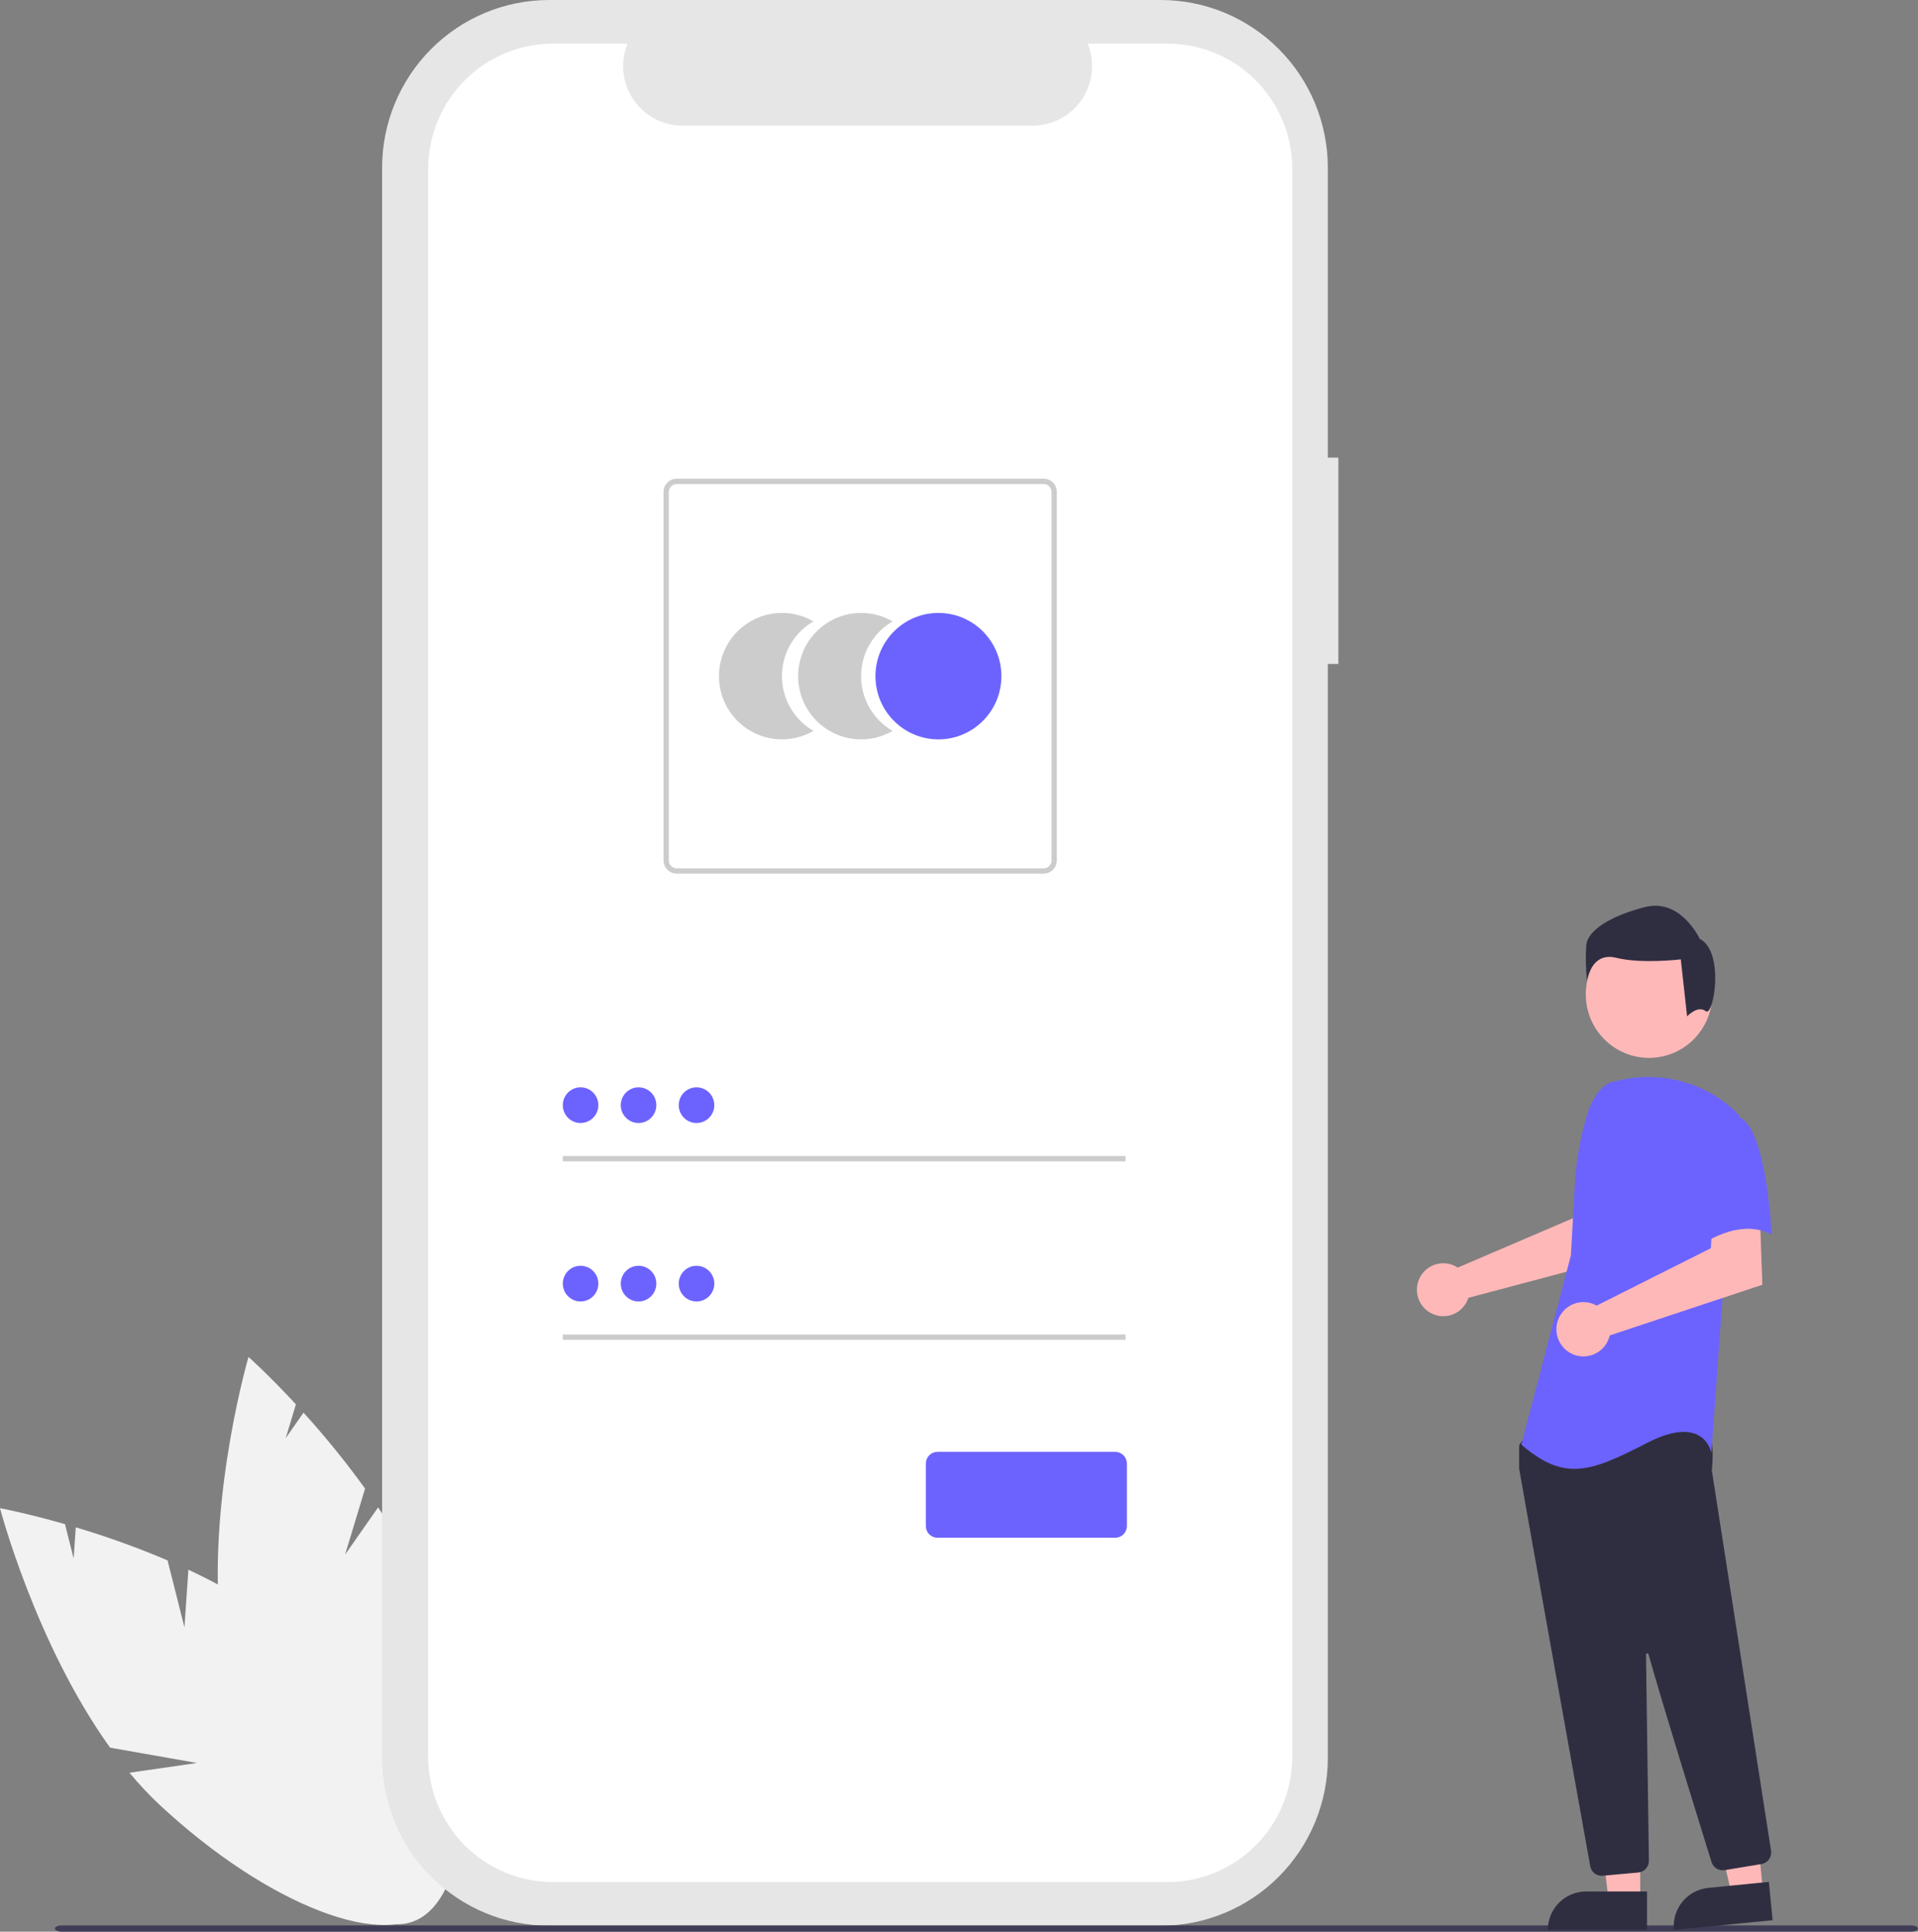 <svg width="426" height="429" viewBox="0 0 426 429" fill="none" xmlns="http://www.w3.org/2000/svg">
<rect x="0" y="0" width="426" height="429" fill="#808080" stroke="none"/>
<g clip-path="url(#clip0_21_219)">
<path d="M40.967 361.395L37.215 346.538C30.563 343.708 23.757 341.256 16.83 339.195L16.356 346.1L14.435 338.493C5.845 336.027 0 334.942 0 334.942C0 334.942 7.893 365.083 24.452 388.126L43.746 391.529L28.757 393.699C30.84 396.216 33.079 398.598 35.46 400.833C59.546 423.281 86.375 433.58 95.382 423.836C104.39 414.093 92.165 387.997 68.078 365.551C60.611 358.592 51.231 353.008 41.841 348.611L40.967 361.395Z" fill="#F2F2F2"/>
<path d="M76.647 345.258L81.084 330.593C76.847 324.717 72.283 319.086 67.415 313.727L63.455 319.392L65.726 311.883C59.641 305.316 55.196 301.354 55.196 301.354C55.196 301.354 46.437 331.253 48.748 359.573L63.512 372.499L49.561 366.577C50.05 369.813 50.74 373.015 51.628 376.164C60.691 407.881 78.355 430.622 91.082 426.956C103.808 423.29 106.779 394.606 97.716 362.889C94.907 353.056 89.751 343.407 83.977 334.771L76.647 345.258Z" fill="#F2F2F2"/>
<path d="M297.261 101.63H294.92V37.258C294.92 32.365 293.96 27.52 292.096 23C290.231 18.48 287.497 14.372 284.051 10.913C280.606 7.453 276.515 4.709 272.013 2.836C267.51 0.964 262.685 0 257.812 0H121.975C112.133 0 102.694 3.925 95.735 10.913C88.776 17.9 84.866 27.377 84.866 37.258V390.415C84.866 395.307 85.826 400.152 87.691 404.673C89.556 409.193 92.289 413.3 95.735 416.76C99.181 420.22 103.272 422.964 107.774 424.837C112.276 426.709 117.102 427.673 121.975 427.673H257.812C267.653 427.673 277.092 423.747 284.051 416.76C291.01 409.773 294.92 400.296 294.92 390.415V147.452H297.26L297.261 101.63Z" fill="#E6E6E6"/>
<path d="M259.309 9.69H241.579C242.395 11.697 242.706 13.875 242.486 16.031C242.265 18.188 241.52 20.257 240.316 22.056C239.111 23.855 237.484 25.329 235.579 26.349C233.673 27.368 231.547 27.901 229.388 27.901H151.569C149.41 27.901 147.284 27.368 145.378 26.348C143.473 25.329 141.846 23.855 140.642 22.056C139.438 20.256 138.692 18.188 138.472 16.031C138.252 13.875 138.563 11.697 139.378 9.69H122.818C115.468 9.69 108.419 12.621 103.222 17.839C98.025 23.057 95.106 30.134 95.106 37.514V390.157C95.106 397.537 98.025 404.614 103.222 409.832C108.419 415.05 115.468 417.982 122.818 417.982H259.309C266.659 417.982 273.708 415.05 278.905 409.832C284.102 404.614 287.021 397.537 287.021 390.157V37.513C287.021 30.134 284.101 23.057 278.904 17.839C273.707 12.621 266.659 9.69 259.309 9.69Z" fill="white"/>
<path d="M173.671 150.165C173.67 147.7 174.316 145.278 175.544 143.144C176.772 141.009 178.538 139.237 180.665 138.006C178.54 136.773 176.128 136.124 173.673 136.124C171.218 136.124 168.807 136.772 166.681 138.004C164.555 139.237 162.789 141.009 161.562 143.144C160.334 145.278 159.688 147.699 159.688 150.164C159.688 152.629 160.334 155.05 161.562 157.185C162.789 159.319 164.555 161.092 166.681 162.324C168.807 163.556 171.218 164.205 173.673 164.204C176.128 164.204 178.54 163.555 180.665 162.322C178.539 161.091 176.772 159.319 175.545 157.185C174.317 155.051 173.67 152.63 173.671 150.165Z" fill="#CCCCCC"/>
<path d="M191.25 150.165C191.25 147.7 191.896 145.278 193.124 143.144C194.352 141.009 196.118 139.237 198.245 138.006C196.119 136.773 193.708 136.124 191.253 136.124C188.798 136.124 186.386 136.772 184.26 138.004C182.134 139.237 180.369 141.009 179.141 143.144C177.914 145.278 177.268 147.699 177.268 150.164C177.268 152.629 177.914 155.05 179.141 157.185C180.369 159.319 182.134 161.092 184.26 162.324C186.386 163.556 188.798 164.205 191.253 164.204C193.708 164.204 196.119 163.555 198.245 162.322C196.118 161.091 194.352 159.319 193.124 157.185C191.896 155.051 191.25 152.63 191.25 150.165Z" fill="#CCCCCC"/>
<path d="M208.43 164.205C216.153 164.205 222.414 157.919 222.414 150.164C222.414 142.41 216.153 136.124 208.43 136.124C200.707 136.124 194.447 142.41 194.447 150.164C194.447 157.919 200.707 164.205 208.43 164.205Z" fill="#6C63FF"/>
<path d="M231.8 194.017H150.301C149.525 194.016 148.781 193.706 148.232 193.156C147.684 192.605 147.375 191.858 147.374 191.079V109.25C147.375 108.471 147.684 107.724 148.232 107.173C148.781 106.622 149.525 106.312 150.301 106.312H231.8C232.576 106.312 233.32 106.622 233.869 107.173C234.417 107.724 234.726 108.471 234.727 109.25V191.079C234.726 191.858 234.417 192.605 233.869 193.156C233.32 193.706 232.576 194.016 231.8 194.017ZM150.301 107.488C149.835 107.488 149.389 107.674 149.06 108.004C148.73 108.335 148.545 108.783 148.545 109.251V191.079C148.545 191.547 148.73 191.995 149.06 192.325C149.389 192.656 149.835 192.842 150.301 192.842H231.8C232.266 192.842 232.712 192.656 233.041 192.325C233.371 191.995 233.556 191.547 233.556 191.079V109.251C233.556 108.783 233.371 108.335 233.041 108.004C232.712 107.674 232.266 107.488 231.8 107.488H150.301Z" fill="#CCCCCC"/>
<path d="M249.998 256.743H125.002V257.918H249.998V256.743Z" fill="#CCCCCC"/>
<path d="M128.949 249.404C131.13 249.404 132.897 247.63 132.897 245.441C132.897 243.252 131.13 241.477 128.949 241.477C126.769 241.477 125.002 243.252 125.002 245.441C125.002 247.63 126.769 249.404 128.949 249.404Z" fill="#6C63FF"/>
<path d="M249.998 296.375H125.002V297.55H249.998V296.375Z" fill="#CCCCCC"/>
<path d="M128.949 289.036C131.13 289.036 132.897 287.262 132.897 285.073C132.897 282.884 131.13 281.11 128.949 281.11C126.769 281.11 125.002 282.884 125.002 285.073C125.002 287.262 126.769 289.036 128.949 289.036Z" fill="#6C63FF"/>
<path d="M247.711 341.505H208.208C207.526 341.505 206.872 341.232 206.389 340.748C205.907 340.263 205.636 339.606 205.635 338.921V325.02C205.636 324.335 205.907 323.678 206.389 323.194C206.872 322.709 207.526 322.437 208.208 322.436H247.711C248.393 322.437 249.047 322.709 249.53 323.194C250.012 323.678 250.284 324.335 250.284 325.02V338.921C250.284 339.606 250.012 340.263 249.53 340.748C249.047 341.232 248.393 341.505 247.711 341.505Z" fill="#6C63FF"/>
<path d="M141.826 249.404C144.006 249.404 145.773 247.63 145.773 245.441C145.773 243.252 144.006 241.477 141.826 241.477C139.646 241.477 137.878 243.252 137.878 245.441C137.878 247.63 139.646 249.404 141.826 249.404Z" fill="#6C63FF"/>
<path d="M154.702 249.404C156.882 249.404 158.65 247.63 158.65 245.441C158.65 243.252 156.882 241.477 154.702 241.477C152.522 241.477 150.755 243.252 150.755 245.441C150.755 247.63 152.522 249.404 154.702 249.404Z" fill="#6C63FF"/>
<path d="M141.826 289.036C144.006 289.036 145.773 287.262 145.773 285.073C145.773 282.884 144.006 281.11 141.826 281.11C139.646 281.11 137.878 282.884 137.878 285.073C137.878 287.262 139.646 289.036 141.826 289.036Z" fill="#6C63FF"/>
<path d="M154.702 289.036C156.882 289.036 158.65 287.262 158.65 285.073C158.65 282.884 156.882 281.11 154.702 281.11C152.522 281.11 150.755 282.884 150.755 285.073C150.755 287.262 152.522 289.036 154.702 289.036Z" fill="#6C63FF"/>
<path d="M424.409 429H13.772C12.893 429 12.181 428.686 12.181 428.301C12.181 427.915 12.893 427.601 13.772 427.601H424.409C425.288 427.601 426 427.914 426 428.301C426 428.687 425.288 429 424.409 429Z" fill="#3F3D56"/>
<path d="M322.955 281.067C323.235 281.196 323.505 281.347 323.762 281.519L349.414 270.527L350.329 263.742L360.579 263.679L359.974 279.24L326.116 288.23C326.044 288.466 325.959 288.698 325.86 288.924C325.37 289.973 324.583 290.853 323.597 291.454C322.611 292.055 321.47 292.35 320.317 292.302C319.165 292.254 318.052 291.865 317.119 291.184C316.186 290.504 315.474 289.561 315.072 288.475C314.671 287.39 314.598 286.209 314.862 285.082C315.127 283.954 315.717 282.931 316.559 282.139C317.402 281.348 318.458 280.824 319.596 280.633C320.734 280.442 321.902 280.593 322.955 281.067Z" fill="#FFB8B8"/>
<path d="M364.307 422.077H357.295L353.96 394.922L364.308 394.923L364.307 422.077Z" fill="#FFB8B8"/>
<path d="M352.287 420.065H365.809V428.614H343.772C343.772 426.347 344.669 424.172 346.266 422.569C347.863 420.966 350.029 420.065 352.287 420.065Z" fill="#2F2E41"/>
<path d="M391.577 420.088L384.598 420.778L378.627 394.083L388.926 393.064L391.577 420.088Z" fill="#FFB8B8"/>
<path d="M379.419 419.269L392.876 417.938L393.711 426.446L371.78 428.614C371.67 427.497 371.781 426.369 372.105 425.295C372.43 424.221 372.962 423.221 373.672 422.353C374.381 421.485 375.253 420.766 376.24 420.237C377.226 419.708 378.306 419.379 379.419 419.269Z" fill="#2F2E41"/>
<path d="M366.259 234.941C374.017 234.941 380.306 228.626 380.306 220.837C380.306 213.047 374.017 206.733 366.259 206.733C358.501 206.733 352.212 213.047 352.212 220.837C352.212 228.626 358.501 234.941 366.259 234.941Z" fill="#FFB8B8"/>
<path d="M355.729 416.586C355.126 416.587 354.542 416.375 354.08 415.986C353.618 415.598 353.308 415.058 353.203 414.462C349.574 394.235 337.711 328.094 337.427 326.262C337.421 326.22 337.418 326.177 337.418 326.135V321.203C337.418 321.023 337.474 320.848 337.578 320.702L339.145 318.498C339.22 318.392 339.318 318.305 339.431 318.243C339.544 318.181 339.67 318.145 339.799 318.14C348.734 317.719 377.995 316.486 379.409 318.26C380.829 320.042 380.327 325.441 380.212 326.506L380.218 326.617L393.364 411.027C393.466 411.7 393.301 412.387 392.904 412.939C392.506 413.491 391.908 413.863 391.239 413.976L383.028 415.334C382.417 415.433 381.79 415.307 381.263 414.982C380.735 414.656 380.342 414.15 380.154 413.558C377.614 405.41 369.099 378.002 366.148 367.397C366.129 367.33 366.087 367.271 366.029 367.233C365.971 367.195 365.901 367.179 365.833 367.189C365.764 367.199 365.701 367.233 365.656 367.286C365.611 367.339 365.586 367.407 365.587 367.476C365.735 377.586 366.091 403.38 366.214 412.288L366.227 413.248C366.233 413.897 365.995 414.525 365.562 415.008C365.128 415.49 364.531 415.791 363.886 415.853L355.969 416.575C355.888 416.582 355.808 416.586 355.729 416.586Z" fill="#2F2E41"/>
<path d="M357.344 240.486C354.892 241.95 353.426 244.638 352.584 247.374C351.025 252.44 350.087 257.677 349.79 262.97L348.901 278.82L337.888 320.837C347.433 328.945 352.939 327.102 365.787 320.47C378.636 313.837 380.104 322.681 380.104 322.681L382.673 286.93L386.344 247.863C385.52 246.867 384.587 245.967 383.564 245.179C380.171 242.53 376.223 240.689 372.018 239.794C367.813 238.899 363.461 238.974 359.29 240.014L357.344 240.486Z" fill="#6C63FF"/>
<path d="M353.767 289.553C354.063 289.665 354.35 289.8 354.625 289.957L379.989 277.211L380.41 270.305L390.873 269.581L391.434 285.323L357.538 296.577C357.261 297.769 356.63 298.848 355.727 299.671C354.825 300.494 353.694 301.021 352.486 301.183C351.278 301.345 350.049 301.133 348.963 300.577C347.877 300.021 346.986 299.146 346.408 298.068C345.829 296.991 345.591 295.763 345.725 294.546C345.859 293.33 346.359 292.183 347.158 291.259C347.957 290.334 349.017 289.676 350.198 289.371C351.378 289.067 352.623 289.13 353.767 289.553Z" fill="#FFB8B8"/>
<path d="M386.161 248.042C392.401 250.254 393.5 274.212 393.5 274.212C386.159 270.158 377.348 276.792 377.348 276.792C377.348 276.792 375.513 270.527 373.31 262.418C372.645 260.137 372.566 257.725 373.079 255.405C373.593 253.085 374.682 250.933 376.247 249.149C376.247 249.149 379.92 245.829 386.161 248.042Z" fill="#6C63FF"/>
<path d="M378.854 224.567C377.104 223.161 374.716 225.716 374.716 225.716L373.316 213.064C373.316 213.064 364.565 214.116 358.964 212.712C353.364 211.309 352.489 217.809 352.489 217.809C352.2 215.183 352.141 212.537 352.314 209.901C352.664 206.738 357.214 203.575 365.265 201.466C373.316 199.357 377.516 208.495 377.516 208.495C383.118 211.307 380.605 225.973 378.854 224.567Z" fill="#2F2E41"/>
</g>
<defs>
<clipPath id="clip0_21_219">
<rect width="426" height="429" fill="white"/>
</clipPath>
</defs>
</svg>
